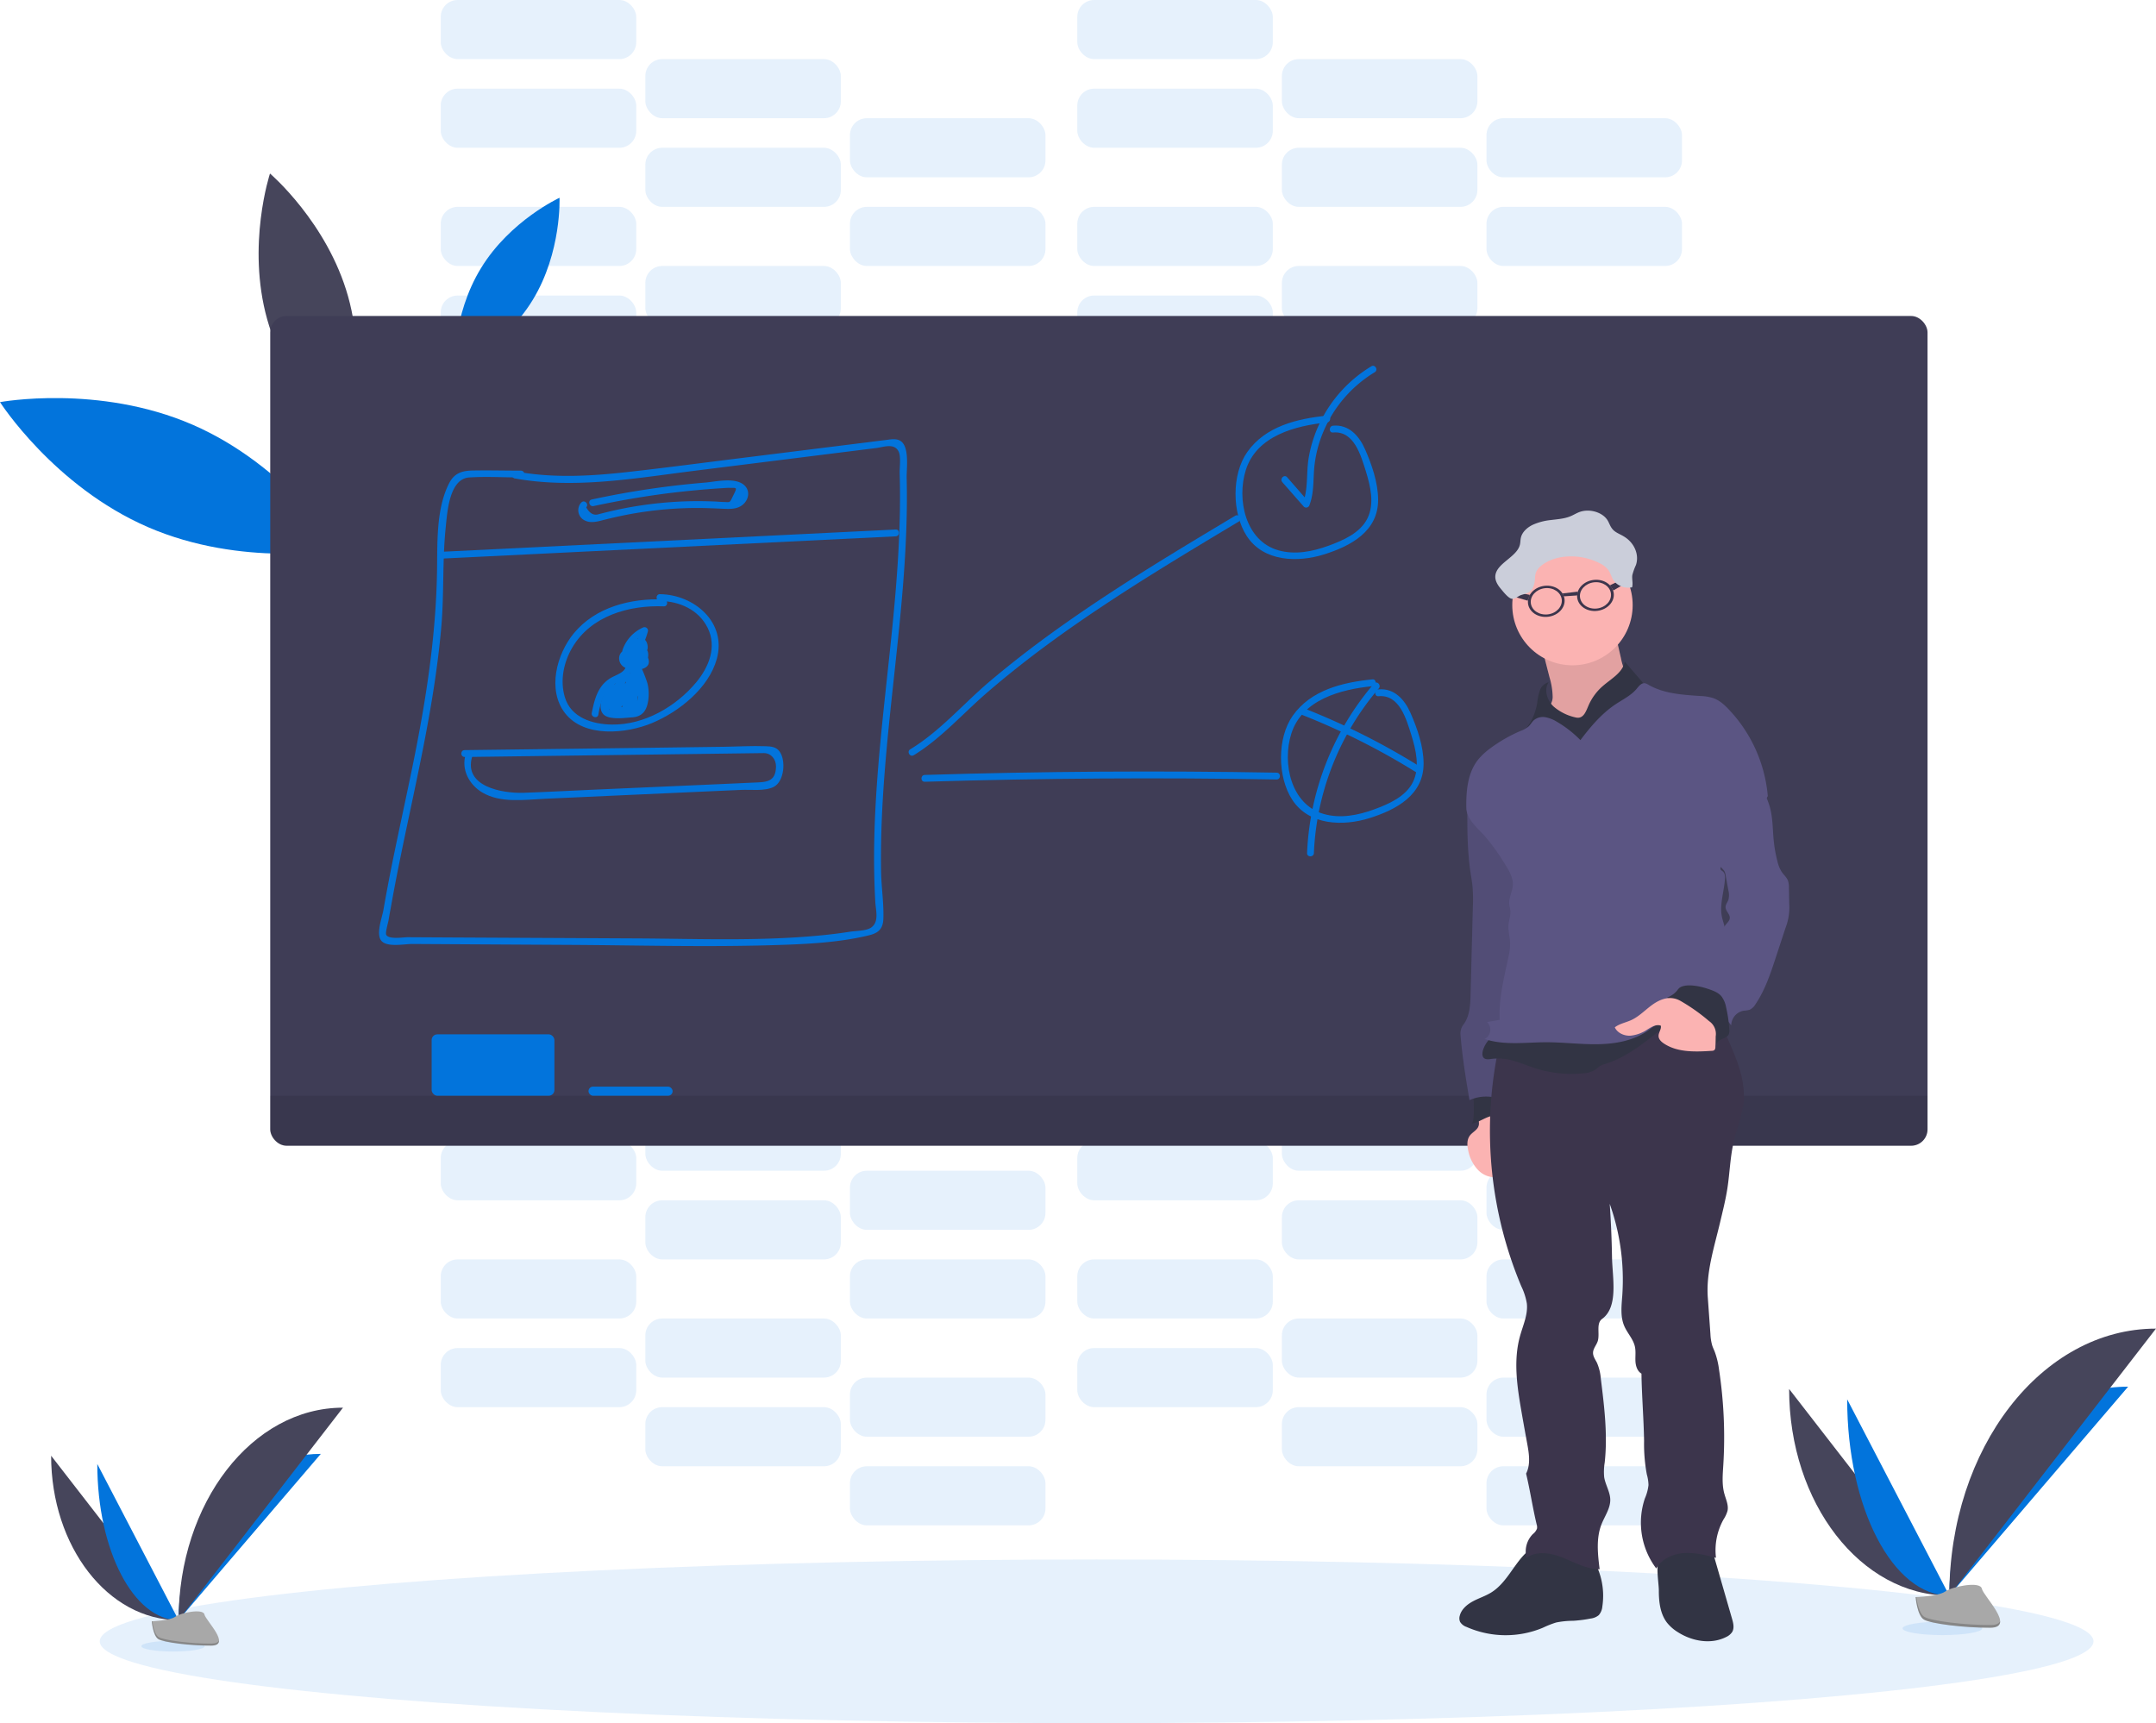 <svg id="b6c6e6a1-7972-47e7-be8d-743e88a832d8" data-name="Layer 1" xmlns="http://www.w3.org/2000/svg" width="948.37" height="758" viewBox="0 0 948.37 758"><title>teaching</title><rect x="193.87" y="130" width="86" height="26" rx="7.43" fill="#0274dc" opacity="0.1"/><rect x="283.87" y="156" width="86" height="26" rx="7.43" fill="#0274dc" opacity="0.1"/><rect x="373.87" y="182" width="86" height="26" rx="7.43" fill="#0274dc" opacity="0.1"/><rect x="193.87" y="91" width="86" height="26" rx="7.43" fill="#0274dc" opacity="0.1"/><rect x="283.87" y="117" width="86" height="26" rx="7.43" fill="#0274dc" opacity="0.1"/><rect x="373.87" y="143" width="86" height="26" rx="7.43" fill="#0274dc" opacity="0.1"/><rect x="473.87" y="130" width="86" height="26" rx="7.43" fill="#0274dc" opacity="0.1"/><rect x="563.87" y="156" width="86" height="26" rx="7.43" fill="#0274dc" opacity="0.1"/><rect x="653.87" y="182" width="86" height="26" rx="7.43" fill="#0274dc" opacity="0.1"/><rect x="473.87" y="91" width="86" height="26" rx="7.43" fill="#0274dc" opacity="0.1"/><rect x="563.87" y="117" width="86" height="26" rx="7.43" fill="#0274dc" opacity="0.1"/><rect x="653.87" y="143" width="86" height="26" rx="7.43" fill="#0274dc" opacity="0.1"/><rect x="193.87" y="39" width="86" height="26" rx="7.43" fill="#0274dc" opacity="0.1"/><rect x="283.87" y="65" width="86" height="26" rx="7.43" fill="#0274dc" opacity="0.1"/><rect x="373.87" y="91" width="86" height="26" rx="7.43" fill="#0274dc" opacity="0.1"/><rect x="193.87" width="86" height="26" rx="7.43" fill="#0274dc" opacity="0.1"/><rect x="283.87" y="26" width="86" height="26" rx="7.43" fill="#0274dc" opacity="0.1"/><rect x="373.87" y="52" width="86" height="26" rx="7.43" fill="#0274dc" opacity="0.1"/><rect x="473.87" y="39" width="86" height="26" rx="7.43" fill="#0274dc" opacity="0.1"/><rect x="563.87" y="65" width="86" height="26" rx="7.43" fill="#0274dc" opacity="0.1"/><rect x="653.87" y="91" width="86" height="26" rx="7.43" fill="#0274dc" opacity="0.1"/><rect x="473.87" width="86" height="26" rx="7.43" fill="#0274dc" opacity="0.1"/><rect x="563.87" y="26" width="86" height="26" rx="7.43" fill="#0274dc" opacity="0.1"/><rect x="653.87" y="52" width="86" height="26" rx="7.43" fill="#0274dc" opacity="0.1"/><rect x="193.87" y="593" width="86" height="26" rx="7.43" fill="#0274dc" opacity="0.1"/><rect x="283.87" y="619" width="86" height="26" rx="7.43" fill="#0274dc" opacity="0.1"/><rect x="373.87" y="645" width="86" height="26" rx="7.43" fill="#0274dc" opacity="0.1"/><rect x="193.87" y="554" width="86" height="26" rx="7.43" fill="#0274dc" opacity="0.1"/><rect x="283.87" y="580" width="86" height="26" rx="7.43" fill="#0274dc" opacity="0.1"/><rect x="373.87" y="606" width="86" height="26" rx="7.43" fill="#0274dc" opacity="0.1"/><rect x="473.87" y="593" width="86" height="26" rx="7.43" fill="#0274dc" opacity="0.1"/><rect x="563.87" y="619" width="86" height="26" rx="7.43" fill="#0274dc" opacity="0.1"/><rect x="653.87" y="645" width="86" height="26" rx="7.43" fill="#0274dc" opacity="0.1"/><rect x="473.87" y="554" width="86" height="26" rx="7.43" fill="#0274dc" opacity="0.1"/><rect x="563.87" y="580" width="86" height="26" rx="7.43" fill="#0274dc" opacity="0.1"/><rect x="653.87" y="606" width="86" height="26" rx="7.43" fill="#0274dc" opacity="0.1"/><rect x="193.87" y="502" width="86" height="26" rx="7.43" fill="#0274dc" opacity="0.1"/><rect x="283.87" y="528" width="86" height="26" rx="7.43" fill="#0274dc" opacity="0.1"/><rect x="373.87" y="554" width="86" height="26" rx="7.43" fill="#0274dc" opacity="0.1"/><rect x="193.87" y="463" width="86" height="26" rx="7.43" fill="#0274dc" opacity="0.1"/><rect x="283.87" y="489" width="86" height="26" rx="7.43" fill="#0274dc" opacity="0.1"/><rect x="373.87" y="515" width="86" height="26" rx="7.43" fill="#0274dc" opacity="0.1"/><rect x="473.87" y="502" width="86" height="26" rx="7.43" fill="#0274dc" opacity="0.1"/><rect x="563.87" y="528" width="86" height="26" rx="7.43" fill="#0274dc" opacity="0.1"/><rect x="653.87" y="554" width="86" height="26" rx="7.43" fill="#0274dc" opacity="0.1"/><rect x="473.87" y="463" width="86" height="26" rx="7.43" fill="#0274dc" opacity="0.1"/><rect x="563.87" y="489" width="86" height="26" rx="7.43" fill="#0274dc" opacity="0.1"/><rect x="653.87" y="515" width="86" height="26" rx="7.43" fill="#0274dc" opacity="0.1"/><ellipse cx="482.37" cy="722" rx="438.5" ry="36" fill="#0274dc" opacity="0.1"/><path d="M210.47,257.8c41.35,17.92,65.11,55,65.11,55s-43.29,8-84.65-9.91-65.11-55-65.11-55S169.11,239.88,210.47,257.8Z" transform="translate(-125.82 -71)" fill="#0274dc"/><path d="M337.37,189C350.16,168,371.94,158,371.94,158s1,23.94-11.75,44.88-34.58,30.93-34.58,30.93S324.57,209.88,337.37,189Z" transform="translate(-125.82 -71)" fill="#0274dc"/><path d="M243.35,211.47c9.15,32.66,34.37,54.16,34.37,54.16s10.39-31.47,1.24-64.14-34.38-54.16-34.38-54.16S234.19,178.8,243.35,211.47Z" transform="translate(-125.82 -71)" fill="#46455b"/><rect x="118.87" y="139" width="729" height="365" rx="7.21" fill="#3f3d56"/><path d="M118.87,482h729a0,0,0,0,1,0,0v14.79a7.21,7.21,0,0,1-7.21,7.21H126.08a7.21,7.21,0,0,1-7.21-7.21V482a0,0,0,0,1,0,0Z" opacity="0.1"/><rect x="189.87" y="455" width="54" height="27" rx="2.5" fill="#0274dc"/><rect x="258.87" y="478" width="37" height="4" rx="2" fill="#0274dc"/><path d="M351.84,281.38c26.39,4.87,53.31,0,79.59-3.3l79.87-10c3.23-.41,7.93-2.34,9.83,1.61,1.07,2.21.35,7,.43,9.54.21,7,.19,14,0,21-.36,13.38-1.34,26.73-2.59,40.05-2.43,26.07-5.87,52-7.59,78.17-.88,13.32-1.32,26.68-.93,40,.09,3.18.22,6.36.41,9.53.21,3.55,1.8,8.82-2.07,11.19-2.21,1.36-6.56,1.29-9.09,1.69-4,.63-8,1.13-12.08,1.54-26.89,2.69-54.13,1.57-81.12,1.41L325,483.39l-19.88-.11c-1.8,0-8.29,1.08-9.4-1.06-.47-.91.78-5.17,1-6.31q.46-2.82,1-5.63c2.32-13.15,5.06-26.22,7.82-39.28,5.93-28,12-56.14,14.44-84.74,1.21-14.35.41-28.83,1.89-43.15.69-6.65,1.51-21.49,10.36-22.08,7.5-.5,15.22,0,22.74,0a1.5,1.5,0,0,0,0-3c-7.1,0-14.21-.19-21.31-.05-4.72.09-8,1.21-10.25,5.55-5.75,11.14-5.16,26-5.34,38.16-.43,29.11-4.9,57.6-10.72,86.07-2.93,14.33-6.09,28.61-9,42.95-1.37,6.85-2.68,13.72-3.88,20.61-.56,3.28-3.39,10.51-.9,13.52s10.15,1.39,13.58,1.41l23.86.14,45.72.26c29.54.17,59.18,1,88.71.13,14.1-.42,29-1,42.73-4.37,4.09-1,6.06-2.88,6.22-7.24.24-6.76-.86-13.73-1-20.52-1-58.1,12.65-115.39,11.25-173.51-.09-3.95,1.4-13.91-2.92-16.3-1.94-1.08-4.46-.49-6.5-.25-3.9.45-7.79,1-11.69,1.46l-50.65,6.32c-16.19,2-32.37,4.16-48.59,6-17.17,2-34.51,3.19-51.62,0-1.89-.35-2.7,2.54-.8,2.89Z" transform="translate(-125.82 -71)" fill="#0274dc"/><path d="M320,316.73l199.82-9.8c1.93-.1,1.94-3.1,0-3L320,313.73c-1.92.09-1.93,3.09,0,3Z" transform="translate(-125.82 -71)" fill="#0274dc"/><path d="M381.56,292a5,5,0,0,0,1.77,8.07c2.69,1.23,5.85.2,8.52-.47,4-1,8-1.89,12.11-2.62a165.15,165.15,0,0,1,27.09-2.52c4.14-.05,8.25.14,12.39.32,3,.12,6.23.36,8.77-1.5,2.9-2.12,3.84-6.26,1-8.84-4-3.65-12.62-1.53-17.24-1.15a386.62,386.62,0,0,0-49.86,7.44c-1.88.4-1.09,3.3.8,2.89q16.27-3.51,32.79-5.64,8.12-1,16.27-1.69c2.56-.21,5.12-.4,7.68-.55,1-.06,2.06-.17,3.08-.14,3.17.07,3.54-.5,1.64,3.33-1.69,3.39-1.15,3-4.08,2.89-1.24,0-2.48-.14-3.72-.2q-3.81-.16-7.62-.17-8.11,0-16.18.78c-4.56.44-9.11,1.06-13.62,1.86-2.82.5-5.62,1.08-8.41,1.72-1.23.29-2.47.59-3.7.9-.59.16-1.19.3-1.78.45q-3.28,1.14-5.59-3c1.34-1.39-.77-3.52-2.12-2.12Z" transform="translate(-125.82 -71)" fill="#0274dc"/><path d="M417.78,334.68c-14.47-.56-30.1,3.35-39.63,15-7.46,9.11-11.71,24.74-3.81,35,8.49,11,27.11,9.06,38.34,4.37,11.88-5,24.88-15.31,28.45-28.21,4.45-16.11-10-28.29-25.05-28.47-1.93,0-1.93,3,0,3,8.58.1,17,3.78,21,11.77,4.19,8.42.58,17.26-5,24-8.94,10.73-22.92,18.82-37.16,18.59-8.55-.13-18-3.06-20.65-12.08-2.18-7.31-.52-15.3,3.28-21.78,8.22-14,24.95-18.74,40.29-18.14,1.93.07,1.93-2.93,0-3Z" transform="translate(-125.82 -71)" fill="#0274dc"/><path d="M403.41,356.9a3.9,3.9,0,0,0-5.24,4c.3,3.9,4.6,5,7.83,4.77,2.79-.24,6.05-1.27,5.07-4.76a4.48,4.48,0,0,0-2.44-2.82,5.65,5.65,0,0,0-2.82-.35c-.37,0-3.76,1.24-2.32-.25l-2.36-.31a2.46,2.46,0,0,1,.72,2,1.51,1.51,0,0,0,2.25,1.29,2,2,0,0,1,2.71,2.34,1.51,1.51,0,0,0,2.74,1.16c1-1.8,2.21-5.38.71-7.26-1-1.27-2.93-.89-4.13-.15a14.47,14.47,0,0,0-2.06,1.77c-1.21,1.07-2,1.57-1.55-.48.75-3.73,4.31-6.7,7.56-8.19l-2.2-1.69a31.62,31.62,0,0,1-6.05,11.85l2.56,1.06a6.68,6.68,0,0,1,4.08-6.51H407l.78,1.28c-.29,1.89,2.6,2.7,2.89.79.38-2.47-1.18-5.68-4.07-4.47-3.45,1.44-5.24,5.39-5.17,8.91,0,1.2,1.7,2.13,2.57,1.07a35.26,35.26,0,0,0,6.81-13.19,1.52,1.52,0,0,0-2.21-1.69,16.77,16.77,0,0,0-7.28,6.34c-1.22,2-2.75,5.12-1.51,7.42a3.18,3.18,0,0,0,4.35,1.23,11.7,11.7,0,0,0,2.51-2c.37-.33.78-.9,1.27-1,.44-.3.42-.13-.07.53a5.45,5.45,0,0,1-.87,2.92l2.74,1.15a5,5,0,0,0-7.11-5.73l2.26,1.3a5.45,5.45,0,0,0-1.13-3.53,1.52,1.52,0,0,0-2.35-.31c-1.52,1.59-1.81,4.34.1,5.81,1.43,1.09,2.13,0,3.7-.25,5.33-.69,2.22,1.71.34,1.79a7.09,7.09,0,0,1-2.51-.18q-3.13-1.06-.39-2.73c1.79.73,2.56-2.17.8-2.89Z" transform="translate(-125.82 -71)" fill="#0274dc"/><path d="M401,362.38c1.23,4-3.85,5.32-6.26,6.7a13.94,13.94,0,0,0-4.33,3.79c-2.52,3.38-3.46,7.68-4.29,11.73-.38,1.89,2.51,2.69,2.9.8a34,34,0,0,1,2.53-8.63c1.8-3.58,4.38-4.78,7.74-6.62s5.79-4.69,4.6-8.57c-.56-1.84-3.46-1.05-2.89.8Z" transform="translate(-125.82 -71)" fill="#0274dc"/><path d="M406,360.37a2.9,2.9,0,0,0-2.5,3c0,1.19.79,1.95,1.33,2.9a22.9,22.9,0,0,1,2.9,6.31c.48,2.15.95,6-.17,8-2.07,3.71-5.81,3-9,3-3,0-5.32,1-5.22-3.18.06-2.35,1.7-4.73,3-6.58l-2.74-.36a52.27,52.27,0,0,1,.91,9.26c0,1.39,2.13,2.16,2.79.75a57.93,57.93,0,0,0,3.81-10.54l-2.95-.4.52,7.6a1.51,1.51,0,0,0,2.79.76,3.4,3.4,0,0,0,.75-1.35c.1-.47-.82-3.64-1.19-2.51l2.94.4.21-7.22-3,.4a14.94,14.94,0,0,1,.56,6.3c-.19,1.67,2.62,2.05,3,.4l1.88-9.7-2.74.35a6.63,6.63,0,0,1,.51,4.32c-.22,1.92,2.78,1.9,3,0a10.54,10.54,0,0,0-.92-5.83,1.51,1.51,0,0,0-2.74.36l-1.89,9.7,2.95.4a16.36,16.36,0,0,0-.67-7.09,1.5,1.5,0,0,0-2.94.39l-.21,7.22c0,1.75,2.43,2,2.95.4l.16-.49a1.52,1.52,0,0,0-.38-1.46c-3.11-3.38-3.74,2-4.82,3.49l2.8.76-.52-7.6c-.11-1.62-2.51-2.12-2.95-.4a53.76,53.76,0,0,1-3.5,9.83l2.8.76a56.54,56.54,0,0,0-1-10.06c-.26-1.38-2.07-1.32-2.74-.36-2,2.88-5.46,9.17-2.79,12.62,2.33,3,9.66,1.84,12.79,1.65,4.94-.28,6.73-3.41,7.27-8.07a19.76,19.76,0,0,0-.37-6.68c-.27-1.18-3-8.66-3.82-8.51,1.9-.35,1.09-3.25-.8-2.9Z" transform="translate(-125.82 -71)" fill="#0274dc"/><path d="M400.19,367.11,392,377.92l2.59,1.51,6-8.68-2.74-1.16L394.86,381a1.51,1.51,0,0,0,2.74,1.16,52.71,52.71,0,0,1,4.57-6.43l-2.5-1.46a16.33,16.33,0,0,1-3.77,6.93l2.51,1.46a13.4,13.4,0,0,1,1.09-4c.77-1.73-1.67-3.26-2.59-1.52a35.21,35.21,0,0,1-2.89,4.54l2.74.36.61-2.85-2.74-.36.44,2.5a1.51,1.51,0,0,0,2.51.66,29.86,29.86,0,0,0,6-9.05H401a13.47,13.47,0,0,1,1.41,4c.36,1.8,2.75,1.13,2.94-.4a81.31,81.31,0,0,0,.66-10.1h-3l0,6.29c0,1.63,2.67,2.11,2.95.4a11.46,11.46,0,0,1,1.47-4.3H404.8a6.67,6.67,0,0,1,1,3.4,1.5,1.5,0,0,0,3,0l.38-2h-2.89c.29,1.77,1.39,11.74-2.52,10.57-.66-.16-.85-.12-.57.11l.89-1.9,2.09-4.43-2.8-.76c.18,2.06.37,5-.87,6.76-1,1.43-4.08,2-5.65,1.16a10,10,0,0,1-2.61-2.74l-2.05,2c1.66,1.21,4.35,4.18,6.49,4.35,1.63.13,3-1.22,4.07-2.3a17.43,17.43,0,0,0,4.89-12.83,1.5,1.5,0,0,0-3,0l0,3.42a1.5,1.5,0,0,0,3,0v-8.39a1.5,1.5,0,0,0-3,0,36,36,0,0,1-.52,6l2.95.4a69.07,69.07,0,0,1-.33-7.19,1.5,1.5,0,0,0-2.94-.4c-.45,1.91-1,3.79-1.53,5.66l2.74-.36-.21-.8c-.14-1.91-3.14-1.92-3,0a5.49,5.49,0,0,0,.62,2.32c.58,1.22,2.39.79,2.74-.36.57-1.88,1.08-3.76,1.53-5.66l-2.95-.4a69.07,69.07,0,0,0,.33,7.19c.15,1.54,2.63,2.2,2.94.4a41.33,41.33,0,0,0,.63-6.84h-3v8.39h3l0-3.42h-3A14.42,14.42,0,0,1,401,380.46a12.29,12.29,0,0,1-1.26,1.24c-.71.68-1.36.58-1.93-.31-1.42-.59-2.89-2.11-4.13-3s-2.94.87-2.06,2.05c2.3,3.06,5.73,6.47,10,5,4.49-1.59,5.1-7.67,4.76-11.67-.11-1.33-2.1-2.23-2.79-.75-1,2.11-2,4.21-3,6.33-.35.74-1,1.76-.9,2.64.33,2.25,3.06,1.88,4.74,1.75,6.51-.49,5.48-9.72,4.73-14.36-.25-1.54-2.49-1.3-2.89,0a8.83,8.83,0,0,0-.49,2.84h3a11.89,11.89,0,0,0-1.41-4.91,1.51,1.51,0,0,0-2.59,0,14.58,14.58,0,0,0-1.78,5l3,.4,0-6.29a1.5,1.5,0,0,0-3,0,81.31,81.31,0,0,1-.66,10.1l2.95-.4a17.17,17.17,0,0,0-1.71-4.68,1.51,1.51,0,0,0-2.59,0,27.36,27.36,0,0,1-5.53,8.44l2.51.66-.44-2.5c-.23-1.33-2.11-1.37-2.74-.36a6.58,6.58,0,0,0-.91,5.16c.25,1.42,2.05,1.27,2.74.36a35.1,35.1,0,0,0,2.89-4.53l-2.59-1.52a17.06,17.06,0,0,0-1.4,4.71c-.18,1.32,1.39,2.7,2.51,1.46a20,20,0,0,0,4.54-8.26c.37-1.36-1.51-2.65-2.51-1.46a57.29,57.29,0,0,0-5,7l2.74,1.16,3.05-11.37a1.51,1.51,0,0,0-2.74-1.16l-6,8.69c-1.12,1.61,1.45,3,2.59,1.51l8.16-10.8c1.16-1.54-1.44-3-2.59-1.52Z" transform="translate(-125.82 -71)" fill="#0274dc"/><path d="M527.77,403.2c12-7.34,21.54-18.29,32.14-27.45,11.5-9.93,23.57-19.18,36-27.94,24.14-17,49.49-32.21,74.82-47.38a1.5,1.5,0,0,0-1.51-2.59c-25.33,15.17-50.69,30.35-74.83,47.38-11.39,8-22.51,16.48-33.17,25.48-11.6,9.8-21.93,22-35,29.91-1.65,1-.14,3.6,1.51,2.59Z" transform="translate(-125.82 -71)" fill="#0274dc"/><path d="M709.46,253.85c-13,1.32-27,4.63-35,16-6.91,9.78-6.76,26.84-.27,36.88,7.37,11.41,22.43,11.82,34.13,8.13s23.81-10.16,23.7-24.14c-.06-7.5-2.77-15.31-5.76-22.11-2.58-5.87-7.15-11-14.07-10.35-1.91.18-1.93,3.18,0,3,9.27-.86,12.25,10.15,14.45,17.1,2,6.49,3.85,14.17.71,20.62s-10.71,9.74-17.18,12.1c-7,2.54-14.69,4.09-22,2-14.48-4.05-18.48-22.4-14.31-35.42,4.8-15,21.8-19.41,35.65-20.81,1.9-.19,1.92-3.19,0-3Z" transform="translate(-125.82 -71)" fill="#0274dc"/><path d="M729.46,369.85c-13,1.32-27,4.63-35,16-6.91,9.78-6.76,26.84-.27,36.88,7.37,11.41,22.43,11.82,34.13,8.13s23.81-10.16,23.7-24.14c-.06-7.5-2.77-15.31-5.76-22.11-2.58-5.87-7.15-11-14.07-10.35-1.91.18-1.93,3.18,0,3,9.27-.86,12.25,10.15,14.45,17.1,2,6.49,3.85,14.17.71,20.62s-10.71,9.74-17.18,12.1c-7,2.54-14.69,4.09-22,2-14.48-4.05-18.48-22.4-14.31-35.42,4.8-15,21.8-19.41,35.65-20.81,1.9-.19,1.92-3.19,0-3Z" transform="translate(-125.82 -71)" fill="#0274dc"/><path d="M689.85,283.06l9.47,10.8a1.51,1.51,0,0,0,2.5-.67c2-5.26,1.62-10.71,2.09-16.24a53.47,53.47,0,0,1,4.25-16.57,55.93,55.93,0,0,1,22.38-25.65c1.65-1,.14-3.6-1.51-2.59A58.72,58.72,0,0,0,706.4,257a57.47,57.47,0,0,0-5,15.87c-1,6.49-.09,13.29-2.49,19.52l2.51-.67L692,280.94c-1.28-1.45-3.39.68-2.12,2.12Z" transform="translate(-125.82 -71)" fill="#0274dc"/><path d="M532.6,414.89q77.37-2.36,154.78-1c1.93,0,1.93-3,0-3q-77.39-1.38-154.78,1c-1.93.06-1.94,3.06,0,3Z" transform="translate(-125.82 -71)" fill="#0274dc"/><path d="M698.16,385.31a309.92,309.92,0,0,1,50.67,25.46c1.64,1,3.15-1.57,1.51-2.59A313.23,313.23,0,0,0,699,382.42c-1.79-.71-2.57,2.19-.79,2.89Z" transform="translate(-125.82 -71)" fill="#0274dc"/><path d="M730.18,371.72a122.5,122.5,0,0,0-29.41,74.53c-.08,1.93,2.92,1.93,3,0a119.14,119.14,0,0,1,28.53-72.41c1.25-1.46-.86-3.59-2.12-2.12Z" transform="translate(-125.82 -71)" fill="#0274dc"/><path d="M330.23,404,442,402.54l12.85-.17c2.31,0,4.62-.08,6.93-.09,3.25,0,5.44,2.7,5.38,6-.15,7-4.55,6.75-10.31,7l-13.89.63L386.4,418.4c-10.13.45-20.27,1-30.4,1.35-9.14.28-26.52-2.7-22.46-16,.56-1.85-2.33-2.64-2.9-.8-2,6.54,1.54,13.18,7.24,16.61,8.09,4.86,18.75,3.21,27.68,2.81L435,419.22l16.86-.75c4.32-.2,10.33.68,14.3-1.33,4.66-2.35,5.48-11.68,2.54-15.61-1.51-2-3.63-2.18-6-2.27-6.22-.24-12.55.17-18.78.25l-34.62.46-79.11,1c-1.93,0-1.93,3,0,3Z" transform="translate(-125.82 -71)" fill="#0274dc"/><g id="b30eccf6-7cfe-48df-9caa-415a128bd568" data-name="Michel"><path d="M781.81,771.5c-2.52,1.58-5.4,2.47-8,3.86s-5.13,3.48-5.87,6.36a4,4,0,0,0,.13,2.72,5.28,5.28,0,0,0,2.8,2.22,42.49,42.49,0,0,0,33.61.38,44.27,44.27,0,0,1,5.8-2.3,37.69,37.69,0,0,1,7.43-.76,57.11,57.11,0,0,0,7.81-1,6.87,6.87,0,0,0,3.54-1.47,6.57,6.57,0,0,0,1.59-3.82,31.45,31.45,0,0,0-5-22.28,7.53,7.53,0,0,0-2.18-2.31,8.41,8.41,0,0,0-3.47-.93c-5-.61-10.24-1.73-15.29-1.85-3.62-.08-5.44,1.64-8,4.13C791.42,759.74,788.33,767.43,781.81,771.5Z" transform="translate(-125.82 -71)" fill="#323444"/><path d="M855.5,770.76c0,4.9.59,10.09,3.56,14a18.49,18.49,0,0,0,4.86,4.25c6.28,4,14.6,5.47,21.22,2.08a6.3,6.3,0,0,0,2.64-2.22c1-1.74.47-3.91-.09-5.83l-9.58-33.2c-6.19.95-15.29,1.62-20.79,4.76C853.33,756.87,855.5,766.38,855.5,770.76Z" transform="translate(-125.82 -71)" fill="#323444"/><path d="M776.19,566.33c-.58,1.83-2.68,2.68-3.83,4.22-1.35,1.81-1.21,4.32-.72,6.52a17.24,17.24,0,0,0,4.39,8.65,10.37,10.37,0,0,0,9,3.06c3.22-.61,6-3.46,6.11-6.73a12.74,12.74,0,0,0-.94-4.33L783.38,558a1,1,0,0,0-.48-.67,1,1,0,0,0-.75.13c-1.61.76-4.84,1.56-5.78,3.23S776.87,564.52,776.19,566.33Z" transform="translate(-125.82 -71)" fill="#fbb3b2"/><path d="M773,565.34c2.49-.39,4.67-1.85,7-2.81s5.25-1.33,7.21.27c.56.46,1.1,1.09,1.83,1.08a71.59,71.59,0,0,0-4.48-14.24,1.11,1.11,0,0,0-.39-.55,1.13,1.13,0,0,0-.85,0l-6.73,1.76c-2.49.65-2.78.45-2.59,2.9C774.05,554.84,774.61,565.34,773,565.34Z" transform="translate(-125.82 -71)" fill="#323444"/><path d="M772.26,422.94c-1,1.54-1,3.46-1,5.27,0,8.85.09,17.75,1.4,26.51.31,2.1.7,4.2.9,6.32a72.91,72.91,0,0,1,.14,8.87l-1,38.5c-.12,4.71-.36,9.77-3.27,13.47a6.44,6.44,0,0,0-1.17,4.27c.76,9.66,2.36,19.24,3.95,28.79a17.79,17.79,0,0,1,16.14.77,177.66,177.66,0,0,0,8.29-49c.23-8.19-.12-16.43,1.14-24.52,2.11-13.62,1.25-27.59-.3-41.29-.49-4.34-1.53-8.81-4.31-12.17a18.45,18.45,0,0,0-10-5.76C779.47,422,776.16,423,772.26,422.94Z" transform="translate(-125.82 -71)" fill="#5b5583"/><path d="M772.26,422.94c-1,1.54-1,3.46-1,5.27,0,8.85.09,17.75,1.4,26.51.31,2.1.7,4.2.9,6.32a72.91,72.91,0,0,1,.14,8.87l-1,38.5c-.12,4.71-.36,9.77-3.27,13.47a6.44,6.44,0,0,0-1.17,4.27c.76,9.66,2.36,19.24,3.95,28.79a17.79,17.79,0,0,1,16.14.77,177.66,177.66,0,0,0,8.29-49c.23-8.19-.12-16.43,1.14-24.52,2.11-13.62,1.25-27.59-.3-41.29-.49-4.34-1.53-8.81-4.31-12.17a18.45,18.45,0,0,0-10-5.76C779.47,422,776.16,423,772.26,422.94Z" transform="translate(-125.82 -71)" opacity="0.1"/><path d="M784.48,534.59A176.61,176.61,0,0,0,795,636.83a27.73,27.73,0,0,1,2.44,7.56c.55,4.9-1.71,9.61-3,14.35-3,10.78-1.27,22.26.65,33.29q1.2,6.9,2.47,13.79c.83,4.48,1.63,9.35-.45,13.41,1.79,7.46,2.85,14.85,4.64,22.31a4.24,4.24,0,0,1,.17,1.83,5.39,5.39,0,0,1-1.83,2.45,10.94,10.94,0,0,0-2.79,10.47c4.57-3.28,10.94-2.13,16.16,0s10.36,5,16,5c-.82-6.62-1.61-13.57.83-19.78,1.42-3.6,3.92-7,3.85-10.85-.07-3.45-2.18-6.53-2.69-9.94a25.16,25.16,0,0,1,.24-6.36c1.34-12.24-.18-24.6-1.7-36.82a22,22,0,0,0-1.68-7c-.71-1.44-1.77-2.82-1.75-4.43,0-1.87,1.51-3.39,2.07-5.17,1-3.28-.84-7.74,1.93-9.77,7.3-5.36,4.5-18.16,4.34-27.21q-.19-11.71-1-23.4a99.67,99.67,0,0,1,5.52,40.34c-.32,4.48-.91,9.19.84,13.33,1.34,3.18,4,5.8,4.72,9.17.45,2.08.13,4.23.23,6.35s.82,4.43,2.65,5.5c.14,9.64,1,19.95,1.15,29.59a73,73,0,0,0,1.2,14.7,18.73,18.73,0,0,1,.74,4.74,19.81,19.81,0,0,1-1.58,5.83,33.43,33.43,0,0,0,5,30.85c2.36-4.19,7.28-6.41,12.08-6.76s9.54.86,14.19,2.08a27.79,27.79,0,0,1,3.32-16.9,13.83,13.83,0,0,0,1.75-3.76c.54-2.54-.72-5.07-1.4-7.58-1.11-4-.72-8.31-.46-12.49A197.64,197.64,0,0,0,882,673.63a35.51,35.51,0,0,0-1.91-8c-.36-.92-.8-1.8-1.1-2.73a21.52,21.52,0,0,1-.8-5.12l-1.15-16c-.81-11.21,2.87-22.28,5.44-33.22,1.15-4.9,2.4-9.79,3.17-14.77,1.05-6.78,1.22-13.71,2.76-20.4,1.38-6,3.87-11.85,4.39-18,.8-9.53-3.16-18.74-7-27.48-1.6-3.6-7.65-3.24-11.54-3.88-27.59-4.53-56.65-4.56-82.67,5.65A20.57,20.57,0,0,0,784.48,534.59Z" transform="translate(-125.82 -71)" fill="#3c354c"/><path d="M804.37,357.1,807.43,369a31.8,31.8,0,0,1,1.37,8.41,6.21,6.21,0,0,1-.67,3,7.15,7.15,0,0,1-1.9,1.94c-2.09,1.59-3.54,5.3-5.93,6.4,1.23,2.14,2.93.75,5.15,1.82,3.91,1.9,7.49,4.63,11.73,5.57,4,.88,8.2.05,12.17-1,5.63-1.53,11.23-3.64,15.76-7.33s7.11-6.95,7.09-12.78c-5,.59-9.45-4.46-11.66-9a24.45,24.45,0,0,1-1.68-5.39l-2.68-11.79c-2.92.64-5.3,2.73-8.09,3.82S822,353.86,818.9,354a99,99,0,0,0-16.36,2.12c-.74.15-1.67.62-1.49,1.34" transform="translate(-125.82 -71)" fill="#fbb3b2"/><path d="M804.37,357.1,807.43,369a31.8,31.8,0,0,1,1.37,8.41,6.21,6.21,0,0,1-.67,3,7.15,7.15,0,0,1-1.9,1.94c-2.09,1.59-3.54,5.3-5.93,6.4,1.23,2.14,2.93.75,5.15,1.82,3.91,1.9,7.49,4.63,11.73,5.57,4,.88,8.2.05,12.17-1,5.63-1.53,11.23-3.64,15.76-7.33s7.11-6.95,7.09-12.78c-5,.59-9.45-4.46-11.66-9a24.45,24.45,0,0,1-1.68-5.39l-2.68-11.79c-2.92.64-5.3,2.73-8.09,3.82S822,353.86,818.9,354a99,99,0,0,0-16.36,2.12c-.74.15-1.67.62-1.49,1.34" transform="translate(-125.82 -71)" opacity="0.1"/><circle cx="691.69" cy="266.18" r="26.48" fill="#fbb3b2"/><path d="M824.8,380.83a24,24,0,0,1,6-8c3.73-3.27,8.83-5.92,9.71-10.8l8.08,9.41a4.35,4.35,0,0,1,1,1.54,3.88,3.88,0,0,1-.76,3.11c-2,3.19-5.15,5.47-8.13,7.78a246.91,246.91,0,0,0-19.59,17.28,2,2,0,0,1-1.05.64,1.89,1.89,0,0,1-1.09-.31A45.49,45.49,0,0,1,805,390.12c-.29-.35-.65-.75-1.12-.72a1.44,1.44,0,0,0-.75.39c-2.69,2.2-5.63,4.83-9.08,4.49,4.47-3.21,7-8.57,7.94-14a26.46,26.46,0,0,1,1.14-5.47,5.71,5.71,0,0,1,3.9-3.7c-2.18,3.33-.69,8.05,2.24,10.74a22.08,22.08,0,0,0,9.92,4.81C822.59,387.3,823.59,383.45,824.8,380.83Z" transform="translate(-125.82 -71)" fill="#323444"/><path d="M790.35,537.31c3.77.93,7.34,2.51,11,3.68A52.57,52.57,0,0,0,822,543.16a11.15,11.15,0,0,0,6-1.91c.47-.38.9-.83,1.4-1.18a9.79,9.79,0,0,1,2.69-1.11c9.17-2.87,16.85-9.06,24.3-15.12.24-.2.51-.45.49-.77a1,1,0,0,0-.3-.57l-3.92-4.5c-10.28,1.75-20.81,1.09-31.24.83A45.36,45.36,0,0,0,815,519c-2.06.24-4.09.76-6.12,1.2-7.71,1.68-15.59,2.32-23.4,3.42a3.61,3.61,0,0,0-1.55.48,3.49,3.49,0,0,0-.83.92l-2.74,3.85a12.11,12.11,0,0,0-2.3,4.41c-.64,3,.7,4,3.25,3.61A23.74,23.74,0,0,1,790.35,537.31Z" transform="translate(-125.82 -71)" fill="#323444"/><path d="M821,396.57a48.71,48.71,0,0,0-10.31-8.05,14.61,14.61,0,0,0-5-2,6.24,6.24,0,0,0-5.12,1.26c-.89.79-1.45,1.89-2.31,2.72a11.49,11.49,0,0,1-3.66,2.07,64.92,64.92,0,0,0-12.86,7.33,29.5,29.5,0,0,0-5.83,5.38c-4.53,5.8-5.21,13.69-5.09,21.05.09,5.12,5,8.92,8.38,12.75a93.94,93.94,0,0,1,8.58,12c1.82,2.88,3.72,6,3.49,9.43-.19,2.81-1.83,5.45-1.57,8.25.09,1,.41,1.92.5,2.89.18,2-.61,4-.81,6-.27,2.83.65,5.64.7,8.49a27,27,0,0,1-.74,5.79c-1.92,9.14-4.33,18.33-3.84,27.66l-5.54,1a4.68,4.68,0,0,1-1.07,7.47c8.65,2.89,18,1.43,27.17,1.42,7.59,0,15.15,1,22.73.86s15.4-1.51,21.65-5.8c1.7-1.16,3.26-2.52,5.05-3.53a24.91,24.91,0,0,1,7.65-2.5,75.91,75.91,0,0,1,15-1.34c2.46,0,5.14.1,7.1-1.38,2.16-1.64,2.71-4.61,3-7.3.29-2.84.47-5.69.52-8.54a36.82,36.82,0,0,0-.35-6.64,43.48,43.48,0,0,0-1.17-4.76l-3.77-13.28c-1.56-5.48.61-11.49,1.07-17.17.11-1.34.13-2.9-.9-3.76-.37-.31-.88-.52-1-1a1.71,1.71,0,0,1,.24-1.34c2-4,5-7.53,7.74-11.14a227.64,227.64,0,0,0,12.8-19.67,63.29,63.29,0,0,0-16.94-37.88c-2-2.17-4.29-4.25-7.09-5.23a21,21,0,0,0-5.64-.91c-7.84-.53-16-1-22.83-4.94a4.34,4.34,0,0,0-1.63-.69c-1.51-.17-2.61,1.32-3.59,2.5-2.52,3-6.23,4.72-9.49,6.93C830.14,385.1,825.39,390.78,821,396.57Z" transform="translate(-125.82 -71)" fill="#5b5583"/><path d="M904.11,425.28c1.56,4.94,1.41,10.22,1.92,15.37a59.8,59.8,0,0,0,1.63,9.21,14.7,14.7,0,0,0,1.9,4.69c.9,1.32,2.19,2.39,2.76,3.88a9.37,9.37,0,0,1,.41,3.12l.12,6.9a24.81,24.81,0,0,1-1.63,10.74l-4.31,13.11c-2.33,7.1-4.72,14.31-8.92,20.49a5.91,5.91,0,0,1-2.57,2.41,12.48,12.48,0,0,1-2.59.4,6.66,6.66,0,0,0-5.49,6.47,15.19,15.19,0,0,0-3.69-3.77l-8.77-7c-3-2.44-6.13-4.92-9.77-6.33a26.49,26.49,0,0,0,18.42-22.26,10,10,0,0,1,1-4.38c.73-1.18,2.08-2.08,2.18-3.47.12-1.75-1.86-3.07-1.86-4.82,0-1.16.86-2.12,1.24-3.21a8.06,8.06,0,0,0,0-4.11L884.88,456a5.13,5.13,0,0,0-.6-1.92,12.42,12.42,0,0,0-1.5-1.58c-2.08-2.33-1.16-6,0-8.87A84.78,84.78,0,0,1,893,425.7a61.31,61.31,0,0,0,4.07-5.82c1.06-1.84,1.3-4.39,2.42-6C900.93,417.66,902.88,421.39,904.11,425.28Z" transform="translate(-125.82 -71)" fill="#5b5583"/><path d="M864.8,505.38a4.82,4.82,0,0,0-1.14,1.2,10.11,10.11,0,0,1-4.53,3.23c1,.72,1.91,1.43,2.85,2.16a124.88,124.88,0,0,1,19,18.17c.63-2.25,4.4-2.09,5.32-4.24a4.15,4.15,0,0,0,.2-1.92,58.57,58.57,0,0,0-1.44-10,11.32,11.32,0,0,0-2-4.68c-1.4-1.69-3.58-2.5-5.66-3.2C874.25,505,868,503.45,864.8,505.38Z" transform="translate(-125.82 -71)" fill="#323444"/><path d="M852.3,513.24c-3,2.22-5.63,5-9,6.52-2.38,1.08-5.09,1.55-7.17,3.16,1.13,2.49,4.07,3.78,6.8,3.68a16.16,16.16,0,0,0,7.61-2.79c1.79-1.1,3.89-2.38,5.84-1.61.3,1.52-1,2.95-1,4.49s1.28,2.66,2.54,3.47c6,3.87,13.72,3.55,20.87,3.1a1.88,1.88,0,0,0,1.15-.34,1.81,1.81,0,0,0,.43-1.32c.09-1.58.13-3.15.14-4.73a6.78,6.78,0,0,0-2.9-6.68,81.61,81.61,0,0,0-12.5-8.85C860.71,508.79,856.25,510.3,852.3,513.24Z" transform="translate(-125.82 -71)" fill="#fbb3b2"/><path d="M826.81,326.11c-4.44.53-7.67,4-7.22,7.77s4.41,6.37,8.85,5.83,7.67-4,7.22-7.76S831.25,325.58,826.81,326.11Zm1.51,12.56c-3.76.45-7.11-1.76-7.5-4.94s2.36-6.12,6.11-6.57,7.11,1.76,7.5,4.94S832.07,338.22,828.32,338.67Z" transform="translate(-125.82 -71)" fill="#3c354c"/><path d="M805.17,328.71c-4.44.53-7.67,4-7.22,7.76s4.41,6.37,8.85,5.84,7.67-4,7.22-7.77S809.61,328.18,805.17,328.71Zm1.51,12.55c-3.76.45-7.11-1.76-7.49-4.93s2.35-6.12,6.11-6.58,7.11,1.76,7.49,4.94S810.43,340.81,806.68,341.26Z" transform="translate(-125.82 -71)" fill="#3c354c"/><polygon points="663.28 259.64 672.93 261.7 671.98 264.24 662.88 261.57 663.28 259.64" fill="#3c354c"/><polygon points="717.07 253.18 708.17 257.47 709.7 259.71 717.91 254.96 717.07 253.18" fill="#3c354c"/><polygon points="687.31 261.06 694.08 260.25 693.73 261.93 687.92 262.32 687.31 261.06" fill="#3c354c"/><path d="M800,329.79a10.74,10.74,0,0,0,1-4.37,9.34,9.34,0,0,1,.46-2.66,7.44,7.44,0,0,1,2.18-2.79c3.12-2.64,7.59-4,12-4.19a27.74,27.74,0,0,1,13.88,3,10.8,10.8,0,0,1,3.45,2.56c1.4,1.71,1.7,3.92,3.11,5.61a8.17,8.17,0,0,0,7.66,2.4c.49-1.74-.15-3.58.1-5.36a25.93,25.93,0,0,1,1.59-4.44c1.55-4.57-.71-9.87-5.37-12.6-1.63-1-3.56-1.65-4.78-3s-1.51-2.75-2.35-4.1c-2.23-3.57-8-5.24-12.39-3.59-1.38.52-2.6,1.31-4,1.87-2.6,1.07-5.56,1.26-8.42,1.62a25.79,25.79,0,0,0-8.16,2.14c-2.47,1.22-4.54,3.18-5.11,5.52-.27,1.08-.21,2.2-.48,3.27-1.38,5.43-10.29,8.07-10.79,13.61-.18,2,.91,3.92,2.27,5.55.94,1.11,3.19,4.08,4.78,4.51s2.8-1.08,4.32-1.6C797.35,332,798.8,331.84,800,329.79Z" transform="translate(-125.82 -71)" fill="#cbceda"/></g><path d="M912.81,682c0,50.24,31.52,90.9,70.47,90.9" transform="translate(-125.82 -71)" fill="#46455b"/><path d="M983.28,772.91c0-50.81,35.18-91.92,78.65-91.92" transform="translate(-125.82 -71)" fill="#0274dc"/><path d="M938.35,686.56c0,47.73,20.1,86.35,44.93,86.35" transform="translate(-125.82 -71)" fill="#0274dc"/><path d="M983.28,772.91c0-64.92,40.66-117.46,90.9-117.46" transform="translate(-125.82 -71)" fill="#46455b"/><ellipse cx="854.41" cy="716.31" rx="17.52" ry="2.96" fill="#0274dc" opacity="0.1"/><path d="M968.46,773.55s10-.31,13-2.45,15.37-4.71,16.12-1.27,15,17.11,3.73,17.2-26.22-1.76-29.22-3.59S968.46,773.55,968.46,773.55Z" transform="translate(-125.82 -71)" fill="#a8a8a8"/><path d="M1001.52,785.83c-11.28.09-26.21-1.76-29.22-3.59-2.29-1.39-3.2-6.4-3.51-8.7h-.33s.63,8.06,3.64,9.89,17.94,3.68,29.22,3.59c3.26,0,4.38-1.19,4.32-2.9C1005.19,785.16,1004,785.81,1001.52,785.83Z" transform="translate(-125.82 -71)" opacity="0.2"/><path d="M148.31,711.36c0,40,25.07,72.32,56.06,72.32" transform="translate(-125.82 -71)" fill="#46455b"/><path d="M204.37,783.68c0-40.42,28-73.13,62.57-73.13" transform="translate(-125.82 -71)" fill="#0274dc"/><path d="M168.62,715c0,38,16,68.7,35.75,68.7" transform="translate(-125.82 -71)" fill="#0274dc"/><path d="M204.37,783.68c0-51.65,32.35-93.45,72.32-93.45" transform="translate(-125.82 -71)" fill="#46455b"/><ellipse cx="76.12" cy="724.14" rx="13.94" ry="2.36" fill="#0274dc" opacity="0.1"/><path d="M192.58,784.19s7.95-.25,10.34-2,12.24-3.75,12.83-1,11.95,13.61,3,13.68-20.86-1.4-23.25-2.85S192.58,784.19,192.58,784.19Z" transform="translate(-125.82 -71)" fill="#a8a8a8"/><path d="M218.88,794c-9,.07-20.86-1.4-23.25-2.86-1.82-1.1-2.54-5.09-2.79-6.92h-.26s.5,6.41,2.89,7.87,14.28,2.92,23.25,2.85c2.59,0,3.49-.94,3.44-2.31C221.8,793.43,220.81,793.94,218.88,794Z" transform="translate(-125.82 -71)" opacity="0.2"/></svg>